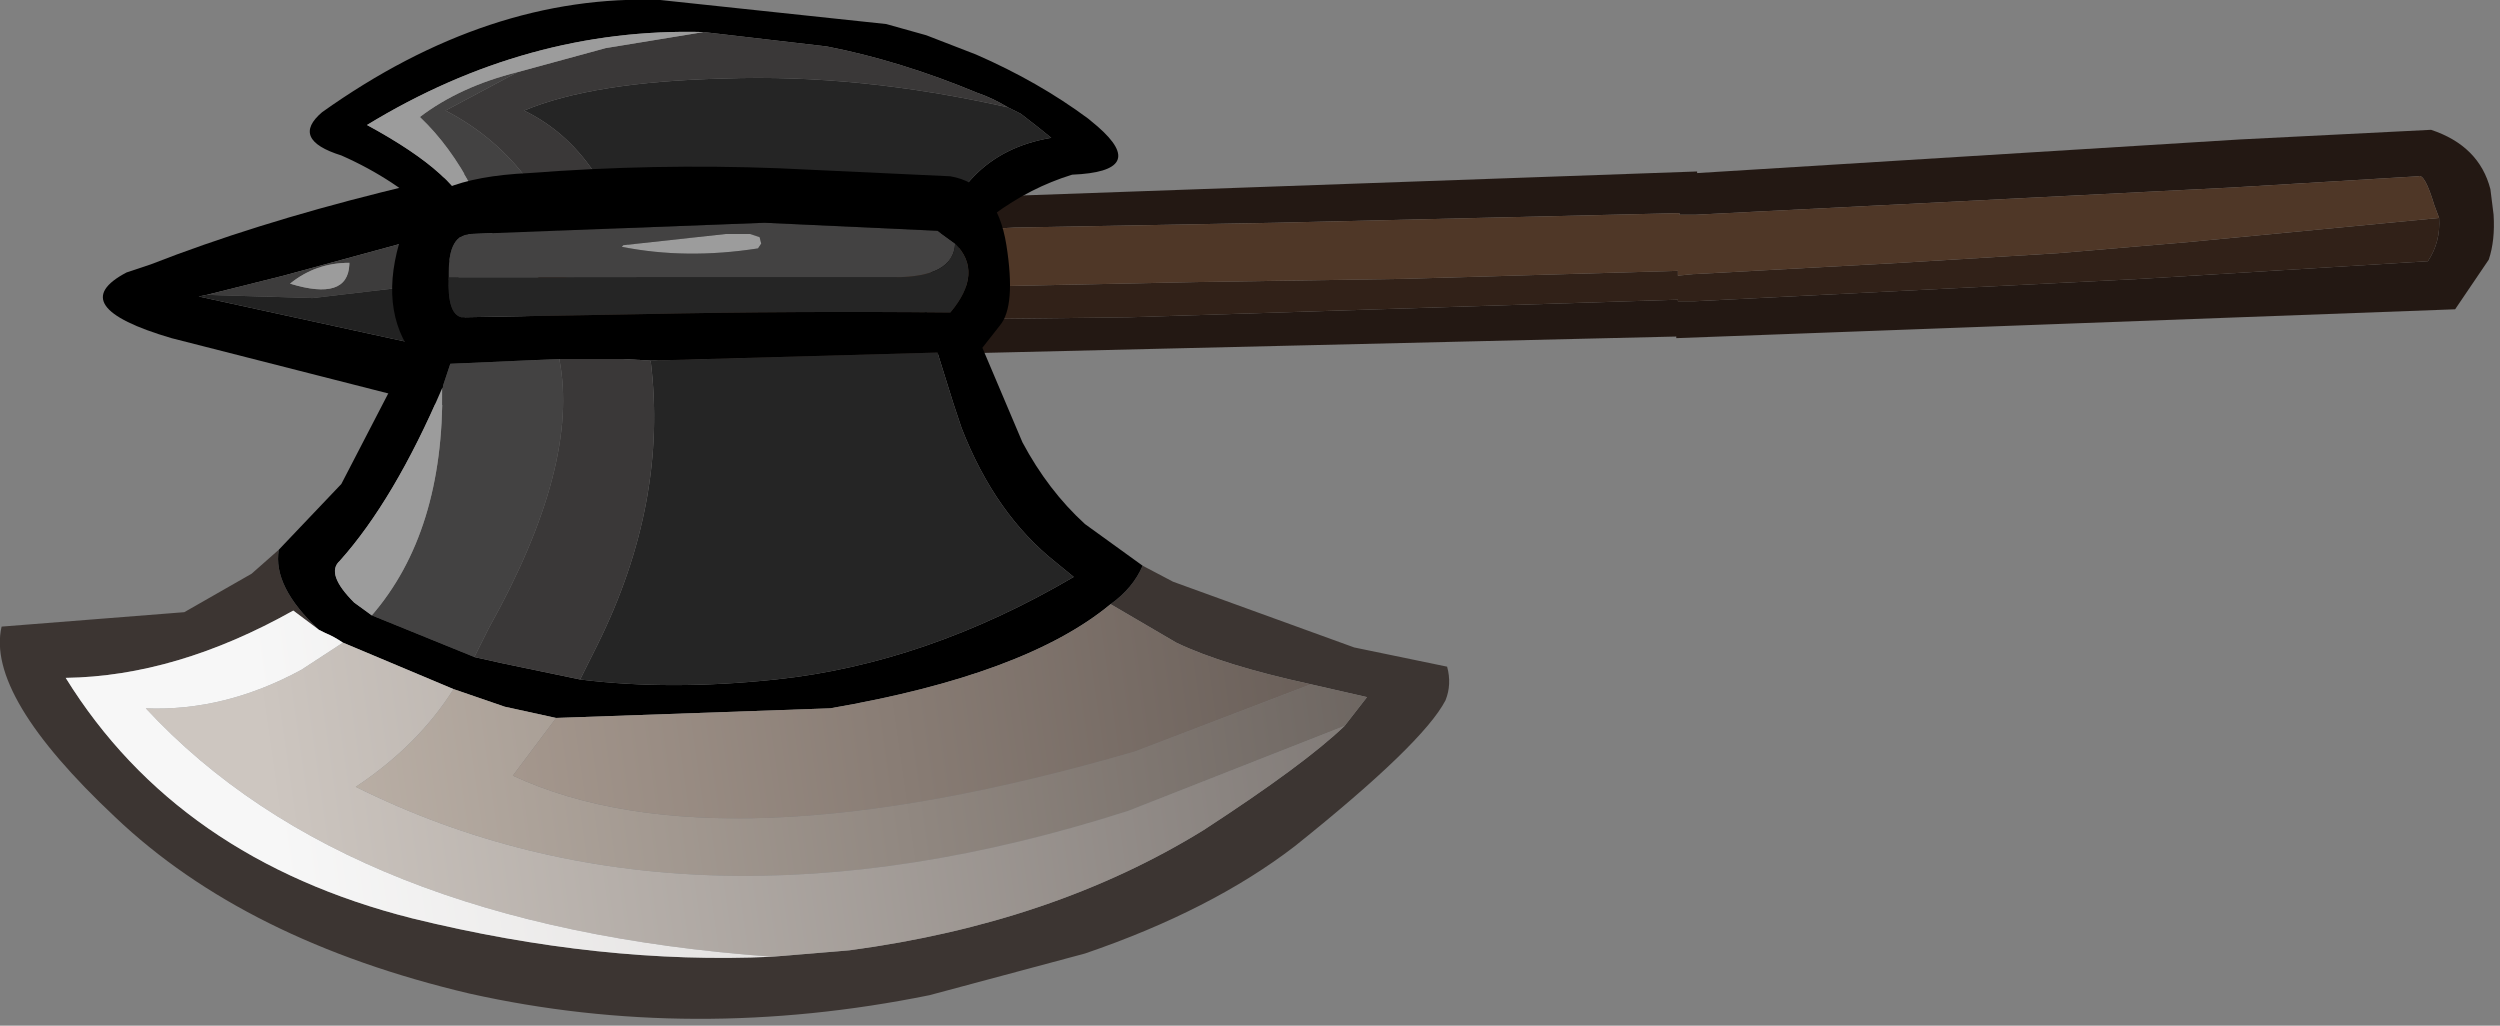 <?xml version="1.0" encoding="utf-8"?>
<svg version="1.1" id="Layer_1"
xmlns="http://www.w3.org/2000/svg"
xmlns:xlink="http://www.w3.org/1999/xlink"
xmlns:author="http://www.sothink.com"
width="78px" height="32px"
xml:space="preserve">
<rect width="100%" height="100%" fill="#808080" stroke="none"/>
<g id="2839" transform="matrix(1, 0, 0, 1, 85.4, -6.7)">
<path style="fill:#231813;fill-opacity:1" d="M-9.45,13.1Q-9.75 12.1 -9.95 12.2L-15.75 12.55L-30.55 13.3L-32.5 13.4L-33 13.4L-33 13.35L-45.6 13.65L-53.75 13.8L-56.5 13.95L-59.85 14.1L-63.15 14.25L-63.15 13.1L-56.45 12.9L-56.35 12.9L-53.55 12.8L-32.45 12.05L-32.45 12.1L-15.5 11.05L-9.55 10.75Q-8.05 11.25 -7.7 12.6L-7.6 13.4Q-7.55 14.2 -7.75 14.8L-8.8 16.35L-33.1 17.25L-33.1 17.2L-64.85 17.95Q-70.9 16.85 -67.1 16.8L-50.2 16.6L-33.05 16.05L-33.05 16.1L-32.55 16.1L-18.6 15.4L-9.65 14.85Q-9.25 14.25 -9.3 13.5L-9.45 13.1" />
<path style="fill:#312118;fill-opacity:1" d="M-67.4,15.9L-48.05 15.5L-41.6 15.4L-33.05 15.15L-33.05 15.3L-32.55 15.25L-32.5 15.25L-26.1 14.9L-21.2 14.6L-17.1 14.25L-9.3 13.5Q-9.25 14.25 -9.65 14.85L-18.6 15.4L-32.55 16.1L-33.05 16.1L-33.05 16.05L-50.2 16.6L-67.1 16.8Q-73.7 16.1 -67.4 15.9" />
<path style="fill:#4F3727;fill-opacity:1" d="M-67.95,14.65L-63.15 14.25L-59.85 14.1L-56.5 13.95L-53.75 13.8L-45.6 13.65L-33 13.35L-33 13.4L-32.5 13.4L-30.55 13.3L-15.75 12.55L-9.95 12.2Q-9.75 12.1 -9.45 13.1L-9.3 13.5L-17.1 14.25L-21.2 14.6L-26.1 14.9L-32.5 15.25L-32.55 15.25L-33.05 15.3L-33.05 15.15L-41.6 15.4L-48.05 15.5L-67.4 15.9Q-70.05 14.95 -67.95 14.65" />
<path style="fill:#000000;fill-opacity:1" d="M-79.2,15.95L-72.1 17.5L-72.55 18.15Q-72.8 18.65 -72.4 18.35Q-69 19.9 -72.6 19.15L-80.05 17.25Q-83.45 16.25 -81.45 15.2L-80.7 14.95Q-77.5 13.7 -73.5 12.7Q-69.55 11.7 -70.4 12.3L-71.4 13.15L-71.4 13.25L-71.6 13.45L-71.8 13.5L-72.2 13.7L-72.2 13.65Q-72.5 13.85 -72.15 14.1L-76.55 15.3L-78.95 15.9L-79.2 15.95M-71.8,17.85L-71.8 17.9L-71.9 17.95L-71.8 17.85" />
<path style="fill:#3D3C3C;fill-opacity:1" d="M-71.85,15.55L-75.65 16L-78.95 15.9L-76.55 15.3L-72.15 14.1Q-72.5 13.85 -72.2 13.65L-72.2 13.7Q-71.55 14.4 -71.1 15.35L-71.85 15.55M-74.5,14.9Q-75.55 14.9 -76.35 15.55Q-74.55 16.1 -74.5 14.95L-74.5 14.9" />
<path style="fill:#222222;fill-opacity:1" d="M-71.9,17.95L-72.4 18.35Q-72.8 18.65 -72.55 18.15L-72.1 17.5L-79.2 15.95L-78.95 15.9L-75.65 16L-71.85 15.55L-71.1 15.35L-71.05 15.5Q-70.55 16.7 -71.45 17.5L-71.8 17.85L-71.9 17.95" />
<path style="fill:#9C9C9C;fill-opacity:1" d="M-74.5,14.95Q-74.55 16.1 -76.35 15.55Q-75.55 14.9 -74.5 14.9L-74.5 14.95" />
<path style="fill:#000000;fill-opacity:1" d="M-73.95,10.6Q-71 12.2 -70.75 13.5Q-70.7 13.95 -70.8 14.05Q-71 14.3 -71.8 13.5Q-73.05 12.3 -74.75 11.55Q-76.35 11.05 -75.35 10.2Q-70.15 6.5 -64.8 6.7L-57.75 7.45L-56.5 7.8L-54.95 8.4Q-53 9.25 -51.45 10.4L-51.15 10.65Q-49.55 12.05 -51.95 12.15Q-53.25 12.55 -54.4 13.4Q-55.9 14.45 -56.45 16.35Q-56.55 16.7 -56.55 16.4L-56.3 14.85Q-55.6 11.5 -52.6 11Q-52.9 10.75 -53.55 10.25L-53.95 10.05Q-54.45 9.75 -54.9 9.6Q-57.3 8.6 -59.6 8.15L-63.45 7.7Q-68.95 7.55 -73.95 10.6" />
<path style="fill:#252525;fill-opacity:1" d="M-57.5,15.4Q-59.35 16 -61.25 16L-65.1 15.85L-65.45 15.85Q-66.25 11.5 -69.05 10.15Q-66.9 9.25 -62.8 9.15Q-58.6 9 -53.95 10.05L-53.55 10.25Q-52.9 10.75 -52.6 11Q-55.6 11.5 -56.3 14.85L-57.5 15.4" />
<path style="fill:#3A3838;fill-opacity:1" d="M-62.8,9.15Q-66.9 9.25 -69.05 10.15Q-66.25 11.5 -65.45 15.85L-67.35 15.5L-67.45 15.45L-67.55 15.15Q-68.6 11.65 -71.5 10.15L-69.25 8.95L-66.5 8.2L-63.45 7.7L-59.6 8.15Q-57.3 8.6 -54.9 9.6Q-54.45 9.75 -53.95 10.05Q-58.6 9 -62.8 9.15" />
<path style="fill:#434242;fill-opacity:1" d="M-68.4,15.15L-68.85 15L-69.9 14.55Q-70.1 13.55 -70.65 12.6Q-71.35 11.25 -72.3 10.35Q-71.05 9.4 -69.25 8.95L-71.5 10.15Q-68.6 11.65 -67.55 15.15L-67.45 15.45L-68.4 15.15" />
<path style="fill:#9C9C9C;fill-opacity:1" d="M-70.8,14.05Q-70.7 13.95 -70.75 13.5Q-71 12.2 -73.95 10.6Q-68.95 7.55 -63.45 7.7L-66.5 8.2L-69.25 8.95Q-71.05 9.4 -72.3 10.35Q-71.35 11.25 -70.65 12.6Q-70.1 13.55 -69.9 14.55L-70.8 14.05" />
<path style="fill:#3C3532;fill-opacity:1" d="M-75.45,26.35L-76.25 25.75Q-79.9 27.8 -83.35 27.85Q-79.85 33.5 -72.55 35.35Q-66.65 36.8 -61.3 36.55L-58.9 36.35Q-52.55 35.5 -47.85 32.6Q-44.7 30.55 -43.45 29.35L-42.75 28.45L-44.5 28.05Q-47.25 27.45 -48.7 26.75L-50.75 25.55Q-50.05 25.05 -49.75 24.35L-48.8 24.85L-43.15 26.9L-40.25 27.5Q-40.1 28.05 -40.3 28.55Q-41 29.9 -45 33.1Q-47.6 35.1 -51.55 36.45L-56.4 37.75Q-63.8 39.25 -70.75 37.7Q-77.75 36.05 -81.8 32.2Q-85.85 28.4 -85.35 26.25L-79.65 25.8L-77.55 24.6L-76.7 23.85Q-76.9 25 -75.45 26.35" />
<path style="fill:#434242;fill-opacity:1" d="M-71.6,18.8L-71.35 18.05L-67.95 17.9Q-67.3 21.2 -70.15 26.3L-70.6 27.2L-73.8 25.9Q-71.55 23.3 -71.6 18.8M-71.4,15.2Q-71.4 14 -70.7 14L-61.55 13.65L-56.15 13.9L-55.6 14.3Q-55.65 15.35 -57.5 15.35L-61.3 15.35L-65.2 15.35L-69.1 15.35L-71.4 15.35L-71.4 15.2M-61.65,14.3L-61.7 14.1L-62 14L-62.6 14L-62.75 14L-65.95 14.35L-66 14.4Q-64 14.8 -61.75 14.45L-61.65 14.3" />
<path style="fill:#000000;fill-opacity:1" d="M-75.25,26.45L-75.45 26.35Q-76.9 25 -76.7 23.85L-74.75 21.8L-72.6 17.65Q-73.65 16.1 -72.75 13.7Q-72.15 12.25 -68.9 12.1Q-65 11.8 -61.1 11.95L-55.75 12.2Q-54.3 12.45 -54 14.35Q-53.7 16.25 -54.2 16.85L-54.75 17.55L-53.5 20.5Q-52.7 22 -51.55 23.05L-49.75 24.35Q-50.05 25.05 -50.75 25.55Q-53.4 27.75 -59.5 28.8L-68.05 29.1L-69.65 28.75L-71.25 28.2L-74.7 26.75Q-75 26.55 -75.25 26.45M-66,17.9L-67.95 17.9L-71.35 18.05L-71.6 18.8Q-73.1 22.3 -74.8 24.2Q-75.25 24.6 -74.35 25.5L-73.8 25.9L-70.6 27.2L-69.7 27.4L-67.3 27.9Q-64.5 28.25 -61.2 27.9Q-56.5 27.4 -51.9 24.7L-52.45 24.25Q-54.35 22.75 -55.4 20.05L-55.65 19.3L-56.15 17.7L-65.1 17.95L-66 17.9M-55.6,14.3L-56.15 13.9L-61.55 13.65L-70.7 14Q-71.4 14 -71.4 15.2L-71.4 15.35Q-71.45 16.5 -71 16.6L-65.35 16.5Q-60.55 16.4 -55.75 16.45Q-54.7 15.2 -55.6 14.3" />
<path style="fill:#252525;fill-opacity:1" d="M-66.75,26.8Q-64.55 22.35 -65.1 17.95L-56.15 17.7L-55.65 19.3L-55.4 20.05Q-54.35 22.75 -52.45 24.25L-51.9 24.7Q-56.5 27.4 -61.2 27.9Q-64.5 28.25 -67.3 27.9L-66.75 26.8M-55.75,16.45Q-60.55 16.4 -65.35 16.5L-71 16.6Q-71.45 16.5 -71.4 15.35L-69.1 15.35L-65.2 15.35L-61.3 15.35L-57.5 15.35Q-55.65 15.35 -55.6 14.3Q-54.7 15.2 -55.75 16.45" />
<path style="fill:#3A3838;fill-opacity:1" d="M-67.95,17.9L-66 17.9L-65.1 17.95Q-64.55 22.35 -66.75 26.8L-67.3 27.9L-69.7 27.4L-70.6 27.2L-70.15 26.3Q-67.3 21.2 -67.95 17.9" />
<path style="fill:#9C9C9C;fill-opacity:1" d="M-73.8,25.9L-74.35 25.5Q-75.25 24.6 -74.8 24.2Q-73.1 22.3 -71.6 18.8Q-71.55 23.3 -73.8 25.9M-61.75,14.45Q-64 14.8 -66 14.4L-65.95 14.35L-62.75 14L-62.6 14L-62 14L-61.7 14.1L-61.65 14.3L-61.75 14.45" />
<linearGradient
id="LinearGradID_2716" gradientUnits="userSpaceOnUse" gradientTransform="matrix(-0.024, 0.002, -0.001, -0.007, -57.25, 30.15)" spreadMethod ="pad" x1="-819.2" y1="0" x2="819.2" y2="0" >
<stop  offset="0.004" style="stop-color:#625B57;stop-opacity:1" />
<stop  offset="1" style="stop-color:#BFB4AA;stop-opacity:1" />
</linearGradient>
<path style="fill:url(#LinearGradID_2716) " d="M-71.25,28.2L-69.65 28.75L-68.05 29.1L-69.4 30.9Q-62.95 33.9 -50 30.15L-44.5 28.05L-42.75 28.45L-43.45 29.35L-50.2 32Q-63.95 36.4 -74.3 31.25Q-72.35 29.95 -71.25 28.2" />
<linearGradient
id="LinearGradID_2717" gradientUnits="userSpaceOnUse" gradientTransform="matrix(-0.024, 0.002, -0.001, -0.007, -57.25, 30.15)" spreadMethod ="pad" x1="-819.2" y1="0" x2="819.2" y2="0" >
<stop  offset="0.004" style="stop-color:#5B514C;stop-opacity:1" />
<stop  offset="1" style="stop-color:#B6A89D;stop-opacity:1" />
</linearGradient>
<path style="fill:url(#LinearGradID_2717) " d="M-50,30.15Q-62.95 33.9 -69.4 30.9L-68.05 29.1L-59.5 28.8Q-53.4 27.75 -50.75 25.55L-48.7 26.75Q-47.25 27.45 -44.5 28.05L-50 30.15" />
<linearGradient
id="LinearGradID_2718" gradientUnits="userSpaceOnUse" gradientTransform="matrix(-0.024, 0.002, -0.001, -0.007, -57.25, 30.15)" spreadMethod ="pad" x1="-819.2" y1="0" x2="819.2" y2="0" >
<stop  offset="0.004" style="stop-color:#746E6B;stop-opacity:1" />
<stop  offset="1" style="stop-color:#CDC6C0;stop-opacity:1" />
</linearGradient>
<path style="fill:url(#LinearGradID_2718) " d="M-74.3,31.25Q-63.95 36.4 -50.2 32L-43.45 29.35Q-44.7 30.55 -47.85 32.6Q-52.55 35.5 -58.9 36.35L-61.3 36.55Q-74.55 35.6 -80.85 28.8Q-78.4 28.9 -76 27.6L-74.7 26.75L-71.25 28.2Q-72.35 29.95 -74.3 31.25" />
<linearGradient
id="LinearGradID_2719" gradientUnits="userSpaceOnUse" gradientTransform="matrix(-0.024, 0.002, -0.001, -0.007, -57.25, 30.15)" spreadMethod ="pad" x1="-819.2" y1="0" x2="819.2" y2="0" >
<stop  offset="0.004" style="stop-color:#C4BEBB;stop-opacity:1" />
<stop  offset="1" style="stop-color:#F7F7F7;stop-opacity:1" />
</linearGradient>
<path style="fill:url(#LinearGradID_2719) " d="M-74.7,26.75L-76 27.6Q-78.4 28.9 -80.85 28.8Q-74.55 35.6 -61.3 36.55Q-66.65 36.8 -72.55 35.35Q-79.85 33.5 -83.35 27.85Q-79.9 27.8 -76.25 25.75L-75.45 26.35L-75.25 26.45Q-75 26.55 -74.7 26.75" />
</g>
</svg>
